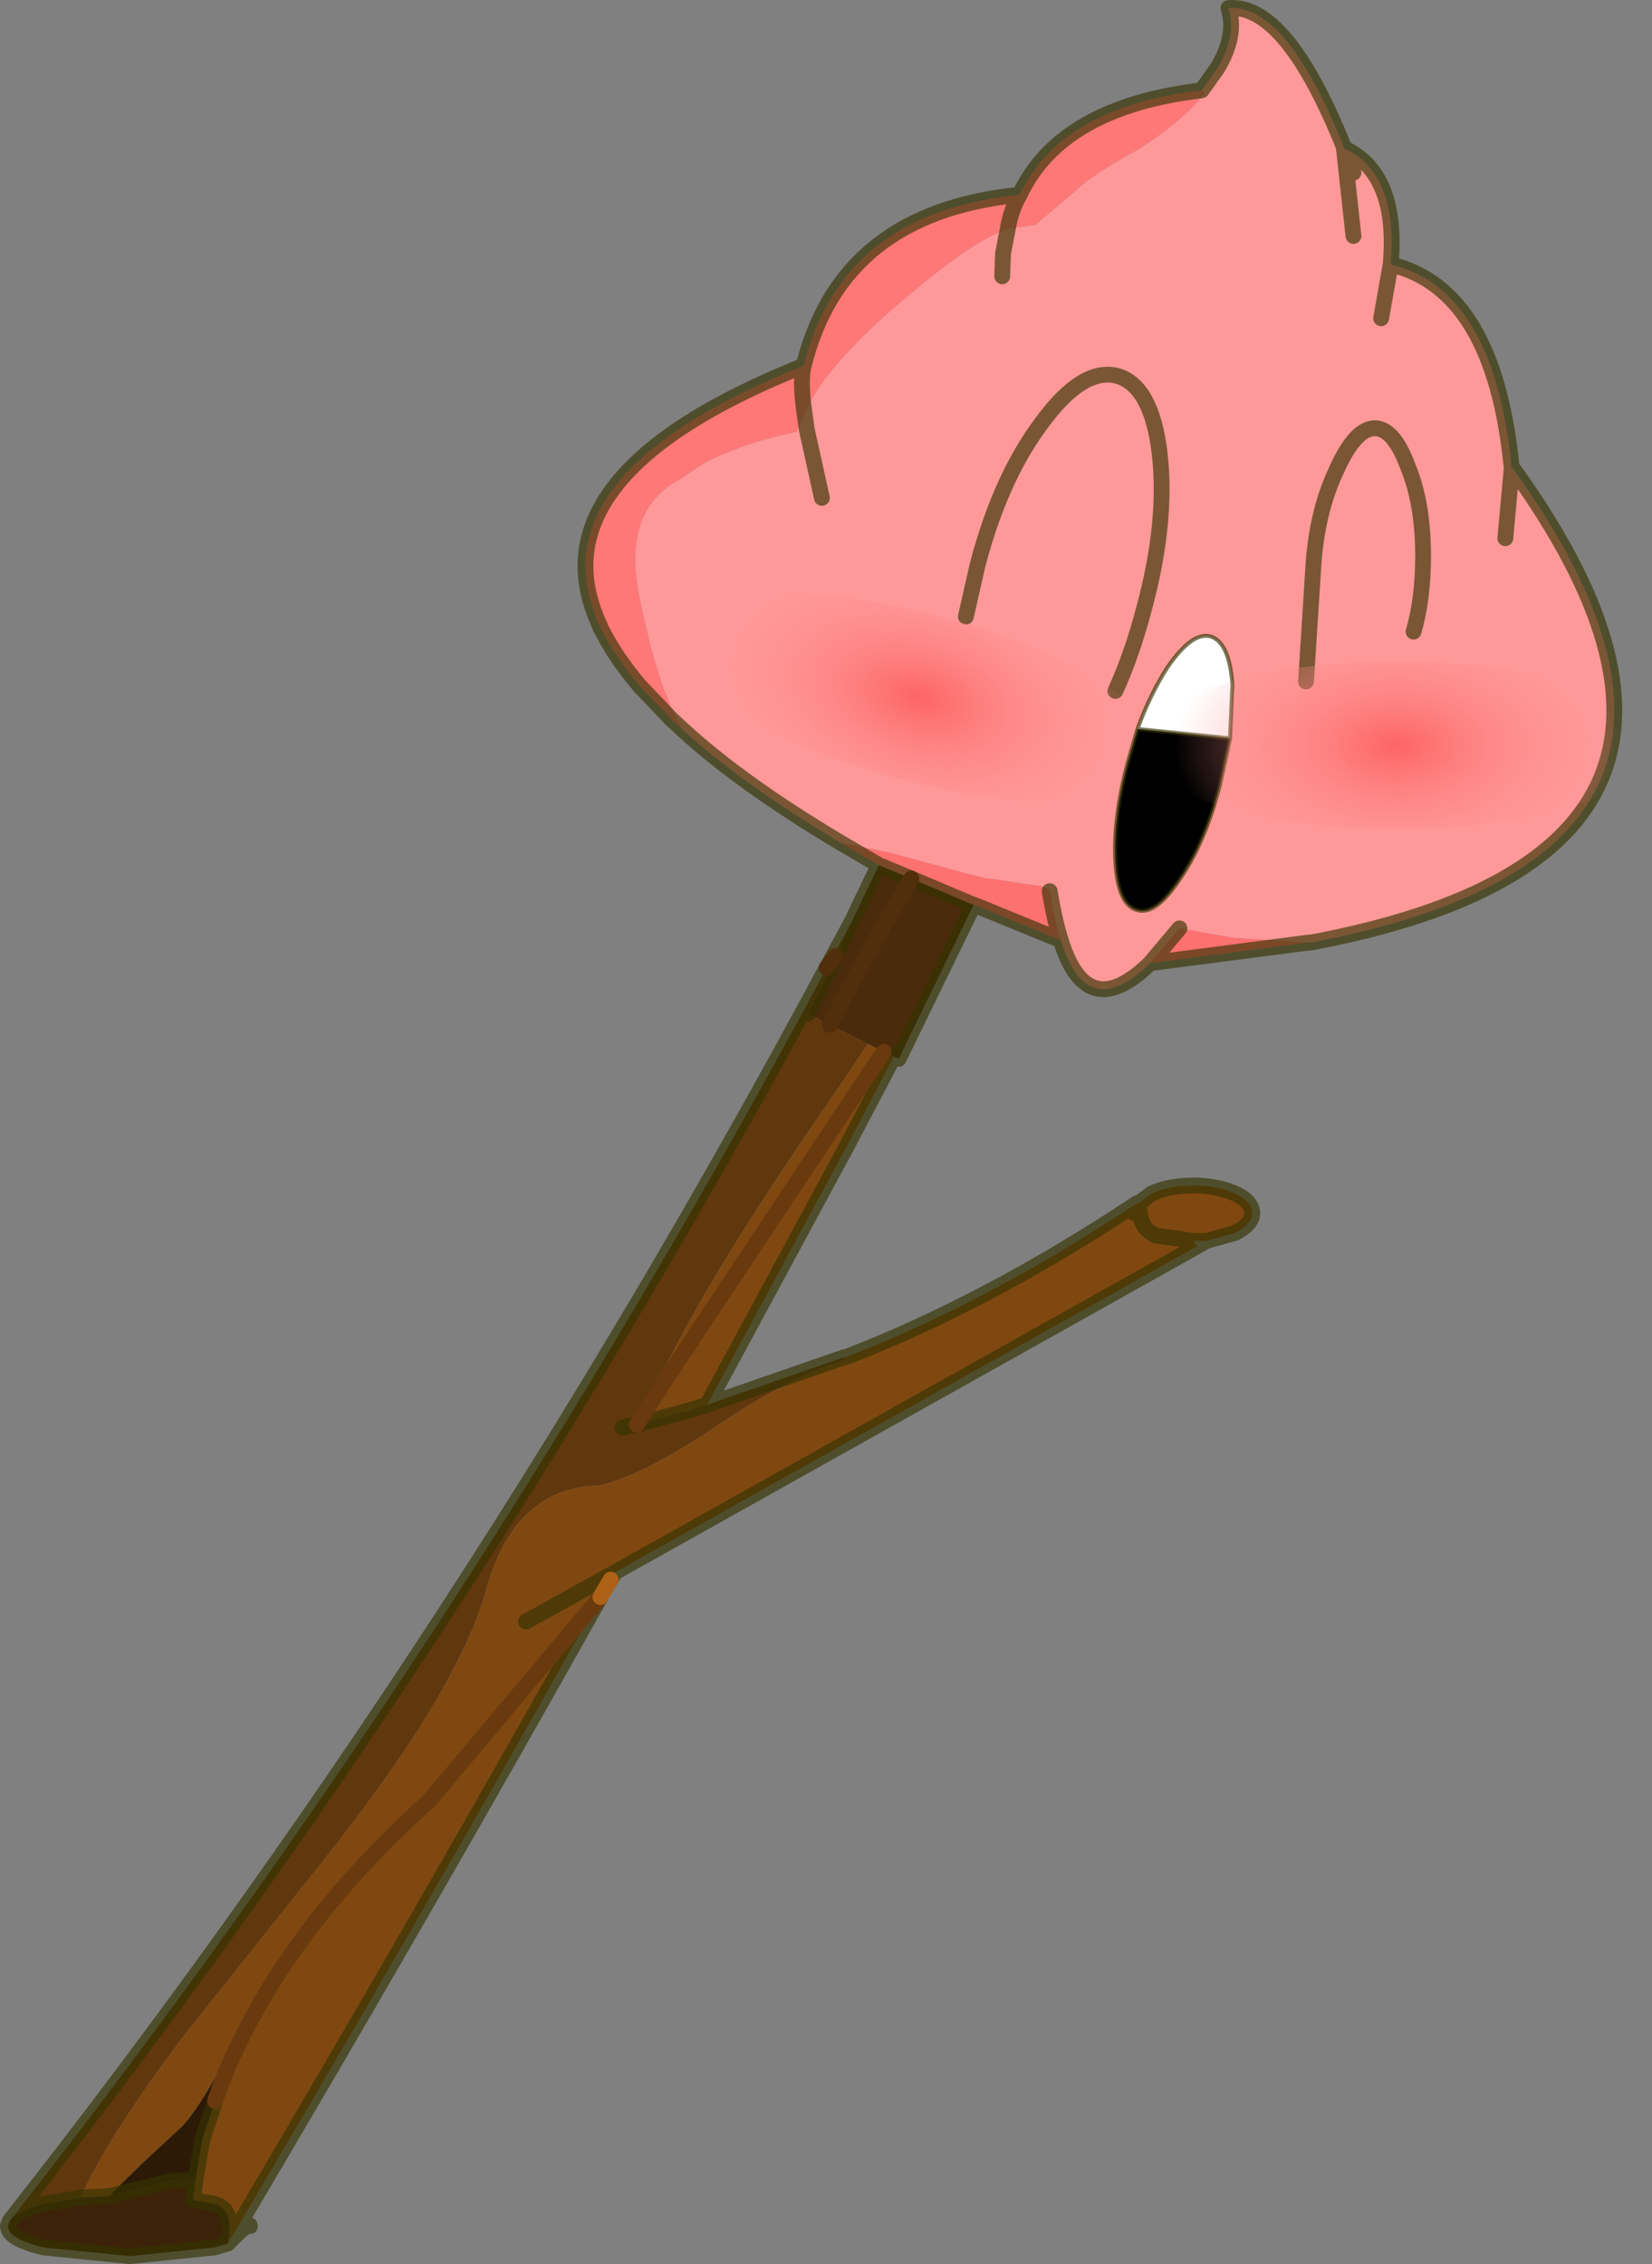 <?xml version="1.0" encoding="UTF-8"?>
<svg version="1.1" viewBox="0 0 104.42 143.06" xmlns="http://www.w3.org/2000/svg" xmlns:cc="http://creativecommons.org/ns#" xmlns:dc="http://purl.org/dc/elements/1.1/" xmlns:rdf="http://www.w3.org/1999/02/22-rdf-syntax-ns#" xmlns:xlink="http://www.w3.org/1999/xlink">
<rect x="0" y="0" width="104.42" height="143.06" fill="#808080" stroke="none"/>
<g transform="translate(-217.5 -139.94)">
<use transform="translate(217.5,139.95)" width="102.55" height="143.05" xlink:href="#c"/>
<use transform="matrix(.663 .178 -.178 .663 261.39 174.73)" width="47" height="15.4" xlink:href="#a"/>
<use transform="matrix(.687 0 0 .687 289.64 181.75)" width="47" height="15.4" xlink:href="#a"/>
</g>
<defs>
<g id="c" transform="translate(-217.5,-139.95)">
<path d="m293.45 145.65 0.2 0.15q-1.25 1.7-4.15 3.55-3 1.65-3.9 2.55l-2.65 2.25-1.75 0.25q0.2-1.2 0.75-2.15-0.55 0.95-0.75 2.15-2.35 0.8-6.9 4.75-4.6 3.9-5.95 6.9-0.3-2.05-0.05-3-0.25 0.95 0.05 3l-0.5 1.2h-0.15q-3.6 0.8-5.85 2.05l-1.4 0.95q-3.6 1.9-2.55 7.3 0.65 3.3 1.5 5.75l0.55 1.4 0.65 1.3-0.65-0.6-2-2.1q-1.4-1.65-2.2-3.15l-0.3-0.55 0.25-0.15-0.25 0.1q-4.55-9.55 12.85-16.5 2.4-9.7 13.65-10.8 2.6-5.55 11.5-6.6" fill="#fe7878" fill-rule="evenodd"/>
<path d="m281.2 154.4 1.75-0.25 2.65-2.25q0.9-0.9 3.9-2.55 2.9-1.85 4.15-3.55l-0.2-0.15 1-1.4q1.25-2.1 0.7-3.8 3.65-0.3 7.3 8.8v0.1h0.1q3.35 1.65 2.85 7.3 6.55 1.55 7.65 12.85v0.05l0.05-0.05q17.55 24.3-12.75 30h-0.25l-4.65-0.3-3.4-0.6-1.85 2.2q-4 3.9-5.65-1.45-0.4-1.25-0.7-3.1-0.25-0.35-1.2-0.4l-2.6-0.4h-0.2l-1.4-0.35-2.75-0.75-1.3-0.35-0.75-0.2-3-0.6q-6.3-3.75-10.05-7.2l-0.65-1.3-0.55-1.4q-0.85-2.45-1.5-5.75-1.05-5.4 2.55-7.3l1.4-0.95q2.25-1.25 5.85-2.05h0.15l0.5-1.2q1.35-3 5.95-6.9 4.55-3.95 6.9-4.75l-0.3 1.55-0.05 1.45 0.05-1.45 0.3-1.55m-11.75 17-0.95-4.3-0.15-1.05 0.15 1.05 0.95 4.3m-14 8.15 0.25-0.1-0.25 0.15v-0.05m32.55 4.05q1.05-2.3 1.8-5.15 1.5-5.5 1-9.85-0.5-4.25-2.65-4.9-2.2-0.6-4.8 2.95-2.6 3.45-4.05 8.95l-0.75 3.3 0.75-3.3q1.45-5.5 4.05-8.95 2.6-3.55 4.8-2.95 2.15 0.65 2.65 4.9 0.5 4.35-1 9.85-0.75 2.85-1.8 5.15m16.8-23.55 0.6-3.4-0.6 3.4m2.05 19.8q0.6-2.05 0.6-4.8 0-3.3-0.95-5.6-0.9-2.45-2.1-2.45-1.25 0-2.45 2.7-1.25 2.65-1.45 6.25l-0.45 7.05 0.45-7.05q0.2-3.6 1.45-6.25 1.2-2.7 2.45-2.7 1.2 0 2.1 2.45 0.95 2.3 0.95 5.6 0 2.75-0.6 4.8m6.2-10.3-0.4 4.4 0.4-4.4m-10.6-20.2 0.6 5.5-0.6-5.5 0.6 1.5-0.6-1.5" fill="#f99" fill-rule="evenodd"/>
<path d="m279.05 197.1-4.75 9.75-0.3-0.15-0.65-0.3-4.8-2.4 1.75-3.65 1.05-2.2 1.7-3.55 2.05 0.85 3.9 1.65h0.05m-3.95-1.65-2.65 4.55-2.5 4.7 2.5-4.7 2.65-4.55" fill="#4a2b0b" fill-rule="evenodd"/>
<path d="m274 206.7-3.05 5.8-8.75 16.2-0.95 0.3-3.5 0.95 1.9-2.95 11.3-17 2.4-3.6 0.65 0.3m-3.15 19h0.1q8.95-3.45 18.45-9.75h0.1l0.8-0.6q1.1-0.5 2.65-0.5h0.2q1.4 0.05 2.4 0.5 1.1 0.5 1.1 1.25 0 0.7-1.1 1.25l-1.8 0.5h-0.8l-2.45-0.35-0.2-0.15q-0.8-0.4-0.8-1.9l-0.3 0.65 0.2-0.65-0.2 0.65 0.3-0.65q0 1.5 0.8 1.9l0.2 0.15 2.45 0.35 0.2 0.35-36.8 20.6-0.25 0.45-0.65 1.1q-11.05 19.75-23.55 40.85 0.45-2.2-0.85-2.5l-1.35-0.25 0.15-1.25 0.45-2.6 0.8-2.4q0.35-1.1 1.05-2.7l0.2-0.4 1.3-3.2q-3.35 6.75-4.8 8.05-3.55 3.25-4.4 4.25l-1.85 0.1q1.55-3.6 6.45-10.15l8.8-11.05q8.65-10.85 10.4-17.3 1.8-6.4 7.15-6.5 2.9-0.7 7.45-3.8 4.7-3.15 8.1-4.15l-0.1-0.15m-13.2 4.25 1.1-2.15 1.1-2.1q3.25-6.35 10-16.1l1.1-1.6 1.4-2.1 1 0.5-2.4 3.6-11.3 17-1.9 2.95h-0.1m-2.2 10.9-10.8 12.85q-8.5 7.65-12.3 15.9 3.8-8.25 12.3-15.9l10.8-12.85m0.9-1.55-5.6 3.1 5.6-3.1" fill="#804811" fill-rule="evenodd"/>
<path d="m262.2 228.7 8.65-3 0.1 0.15q-3.4 1-8.1 4.15-4.55 3.1-7.45 3.8-5.35 0.1-7.15 6.5-1.75 6.45-10.4 17.3l-8.8 11.05q-4.9 6.55-6.45 10.15l-2.35 0.4q-1.55 0.4-2 0.9 28.7-36.5 51.5-79l1.2-2.2 0.4-0.75-1.05 2.2-1.75 3.65 3.8 1.9-1.4 2.1-1.1 1.6q-6.75 9.75-10 16.1l-1.1 2.1-1.1 2.15h0.1l3.5-0.95 0.95-0.3m8.1-28.35-0.55 0.75 0.55-0.75m-12.65 29.6-0.8 0.2 0.8-0.2" fill="#61370e" fill-rule="evenodd"/>
<path d="m222.6 278.8 1.85-0.1 3.85-0.95 1.55-0.05-0.15 1.25 1.35 0.25q1.3 0.3 0.85 2.5l-0.85 0.25-5.35 0.55-5.45-0.55q-2.25-0.55-2.25-1.35l0.1-0.3 0.15-0.2q0.45-0.5 2-0.9l2.35-0.4" fill="#3c2209" fill-rule="evenodd"/>
<path d="m224.45 278.7q0.85-1 4.4-4.25 1.45-1.3 4.8-8.05l-1.3 3.2-0.2 0.4q-0.7 1.6-1.05 2.7l-0.8 2.4-0.45 2.6-1.55 0.05-3.85 0.95" fill="#2d1a06" fill-rule="evenodd"/>
<path d="m300.2 199.5-10 1.3 1.85-2.2 3.4 0.6 4.65 0.3h0.1m-15.65-0.15-5.5-2.25h-0.05l-3.9-1.65-2.05-0.85-2.4-1.4 3 0.6 0.75 0.2 1.3 0.35 2.75 0.75 1.4 0.35h0.2l2.6 0.4q0.95 0.05 1.2 0.4 0.3 1.85 0.7 3.1" fill="#fe7171" fill-rule="evenodd"/>
<path d="m293.45 145.65q-8.9 1.05-11.5 6.6-0.55 0.95-0.75 2.15l-0.3 1.55-0.05 1.45m12.6-11.75 1-1.4q1.25-2.1 0.7-3.8 3.65-0.3 7.3 8.8v0.1h0.1q3.35 1.65 2.85 7.3 6.55 1.55 7.65 12.85h0.05q17.55 24.3-12.75 30h-0.15l-10 1.3q-4 3.9-5.65-1.45l-5.5-2.25-4.75 9.75m-0.3-0.15-3.05 5.8-8.75 16.2 8.65-3h0.1q8.95-3.45 18.45-9.75h0.1l0.8-0.6q1.1-0.5 2.65-0.5h0.2q1.4 0.05 2.4 0.5 1.1 0.5 1.1 1.25 0 0.7-1.1 1.25l-1.8 0.5-0.6 0.35-36.8 20.6-0.25 0.45m-0.65 1.1q-11.05 19.75-23.55 40.85 1.4-1.45 1.4-1.1m35.05-114.55 0.15 1.05 0.95 4.3m-1.1-5.35q-0.3-2.05-0.05-3-17.4 6.95-12.85 16.5m0 0.05 0.3 0.55q0.8 1.5 2.2 3.15l2 2.1 0.65 0.6m21.35-33.75q-11.25 1.1-13.65 10.8m-12.85 16.55v-0.05m23.1-0.65 0.75-3.3q1.45-5.5 4.05-8.95 2.6-3.55 4.8-2.95 2.15 0.65 2.65 4.9 0.5 4.35-1 9.85-0.75 2.85-1.8 5.15m-14.95 11-2.4-1.4q-6.3-3.75-10.05-7.2m23.25 10.25q0.3 1.85 0.7 3.1m-11.5-4.75 2.05 0.85 3.9 1.65h0.05m21-14.1 0.45-7.05q0.2-3.6 1.45-6.25 1.2-2.7 2.45-2.7 1.2 0 2.1 2.45 0.95 2.3 0.95 5.6 0 2.75-0.6 4.8m-1.45-23.2-0.6 3.4m8.25 9.5v-0.05m-10.6-20.15 0.6 1.5m0 4-0.6-5.5m10.2 24.6 0.4-4.4m-22.85 31.25 1.85-2.2m0.9 19.75-2.45-0.35-0.2-0.15q-0.8-0.4-0.8-1.9l-0.3 0.65 0.2-0.65m4.35 2.4h-0.8m-21.6-20.2-1.05 2.2-1.75 3.65m2.8-5.85-0.4 0.75-1.2 2.2m-12 28.85 3.5-0.95 0.95-0.3m-4.55 1.25h0.1m-0.9 0.2 0.8-0.2m-35.05 48.85 1.85-0.1 3.85-0.95 1.55-0.05-0.15 1.25 1.35 0.25q1.3 0.3 0.85 2.5l-0.85 0.25-5.35 0.55-5.45-0.55q-2.25-0.55-2.25-1.35l0.1-0.3 0.15-0.2q28.7-36.5 51.5-79m-19 41.3 5.6-3.1m-38.1 40.8q0.45-0.5 2-0.9l2.35-0.4m7.25-1.1 0.45-2.6 0.8-2.4m41.95-78.1-1.7 3.55" fill="none" stroke="#330" stroke-linecap="round" stroke-linejoin="round" stroke-opacity=".651"/>
<path d="m269.95 204.7 2.5-4.7 2.65-4.55m-5.35 5.65 0.55-0.75" fill="none" stroke="#522f0c" stroke-linecap="round" stroke-linejoin="round"/>
<path d="m257.75 229.95 1.9-2.95 11.3-17 2.4-3.6m-41 63.2q3.8-8.25 12.3-15.9l10.8-12.85m-24.35 31.85q0.35-1.1 1.05-2.7l0.2-0.4" fill="none" stroke="#693a0e" stroke-linecap="round" stroke-linejoin="round"/>
<path d="m256.1 239.75-0.65 1.1" fill="none" stroke="#ad6116" stroke-linecap="round" stroke-linejoin="round"/>
<path d="m295.25 186.6-5.85-0.6q0.8-2.2 1.9-3.9 1.55-2.25 2.7-1.95 1.2 0.35 1.4 3.05l-0.15 3.4" fill="#fff" fill-rule="evenodd"/>
<path d="m289.4 186 5.85 0.6-0.65 3q-0.95 3.6-2.5 5.85-1.55 2.35-2.7 2-1.25-0.3-1.4-3.1-0.15-2.7 0.8-6.3l0.6-2.05" fill-rule="evenodd"/>
<path d="m289.4 186 5.85 0.6 0.15-3.4q-0.2-2.7-1.4-3.05-1.15-0.3-2.7 1.95-1.1 1.7-1.9 3.9l-0.6 2.05q-0.95 3.6-0.8 6.3 0.15 2.8 1.4 3.1 1.15 0.35 2.7-2 1.55-2.25 2.5-5.85l0.65-3" fill="none" stroke="#330" stroke-linecap="round" stroke-linejoin="round" stroke-opacity=".651" stroke-width=".25"/>
</g>
<g id="a" transform="translate(-8.35)">
<use transform="translate(8.35)" width="47" height="15.4" xlink:href="#b"/>
</g>
<g id="b" transform="translate(-8.35)">
<path d="m48.45 13.15q-6.85 2.25-16.6 2.25t-16.65-2.25q-6.85-2.25-6.85-5.45t6.85-5.45q6.9-2.25 16.65-2.25t16.6 2.25q6.9 2.25 6.9 5.45t-6.9 5.45" fill="url(#d)" fill-rule="evenodd"/>
</g>
<radialGradient id="d" cx="0" cy="0" r="819.2" gradientTransform="matrix(.029 0 0 .017 31.85 7.7)" gradientUnits="userSpaceOnUse">
<stop stop-color="#fe6767" offset=".024"/>
<stop stop-color="#f99" stop-opacity="0" offset=".863"/>
</radialGradient>
</defs>
</svg>
